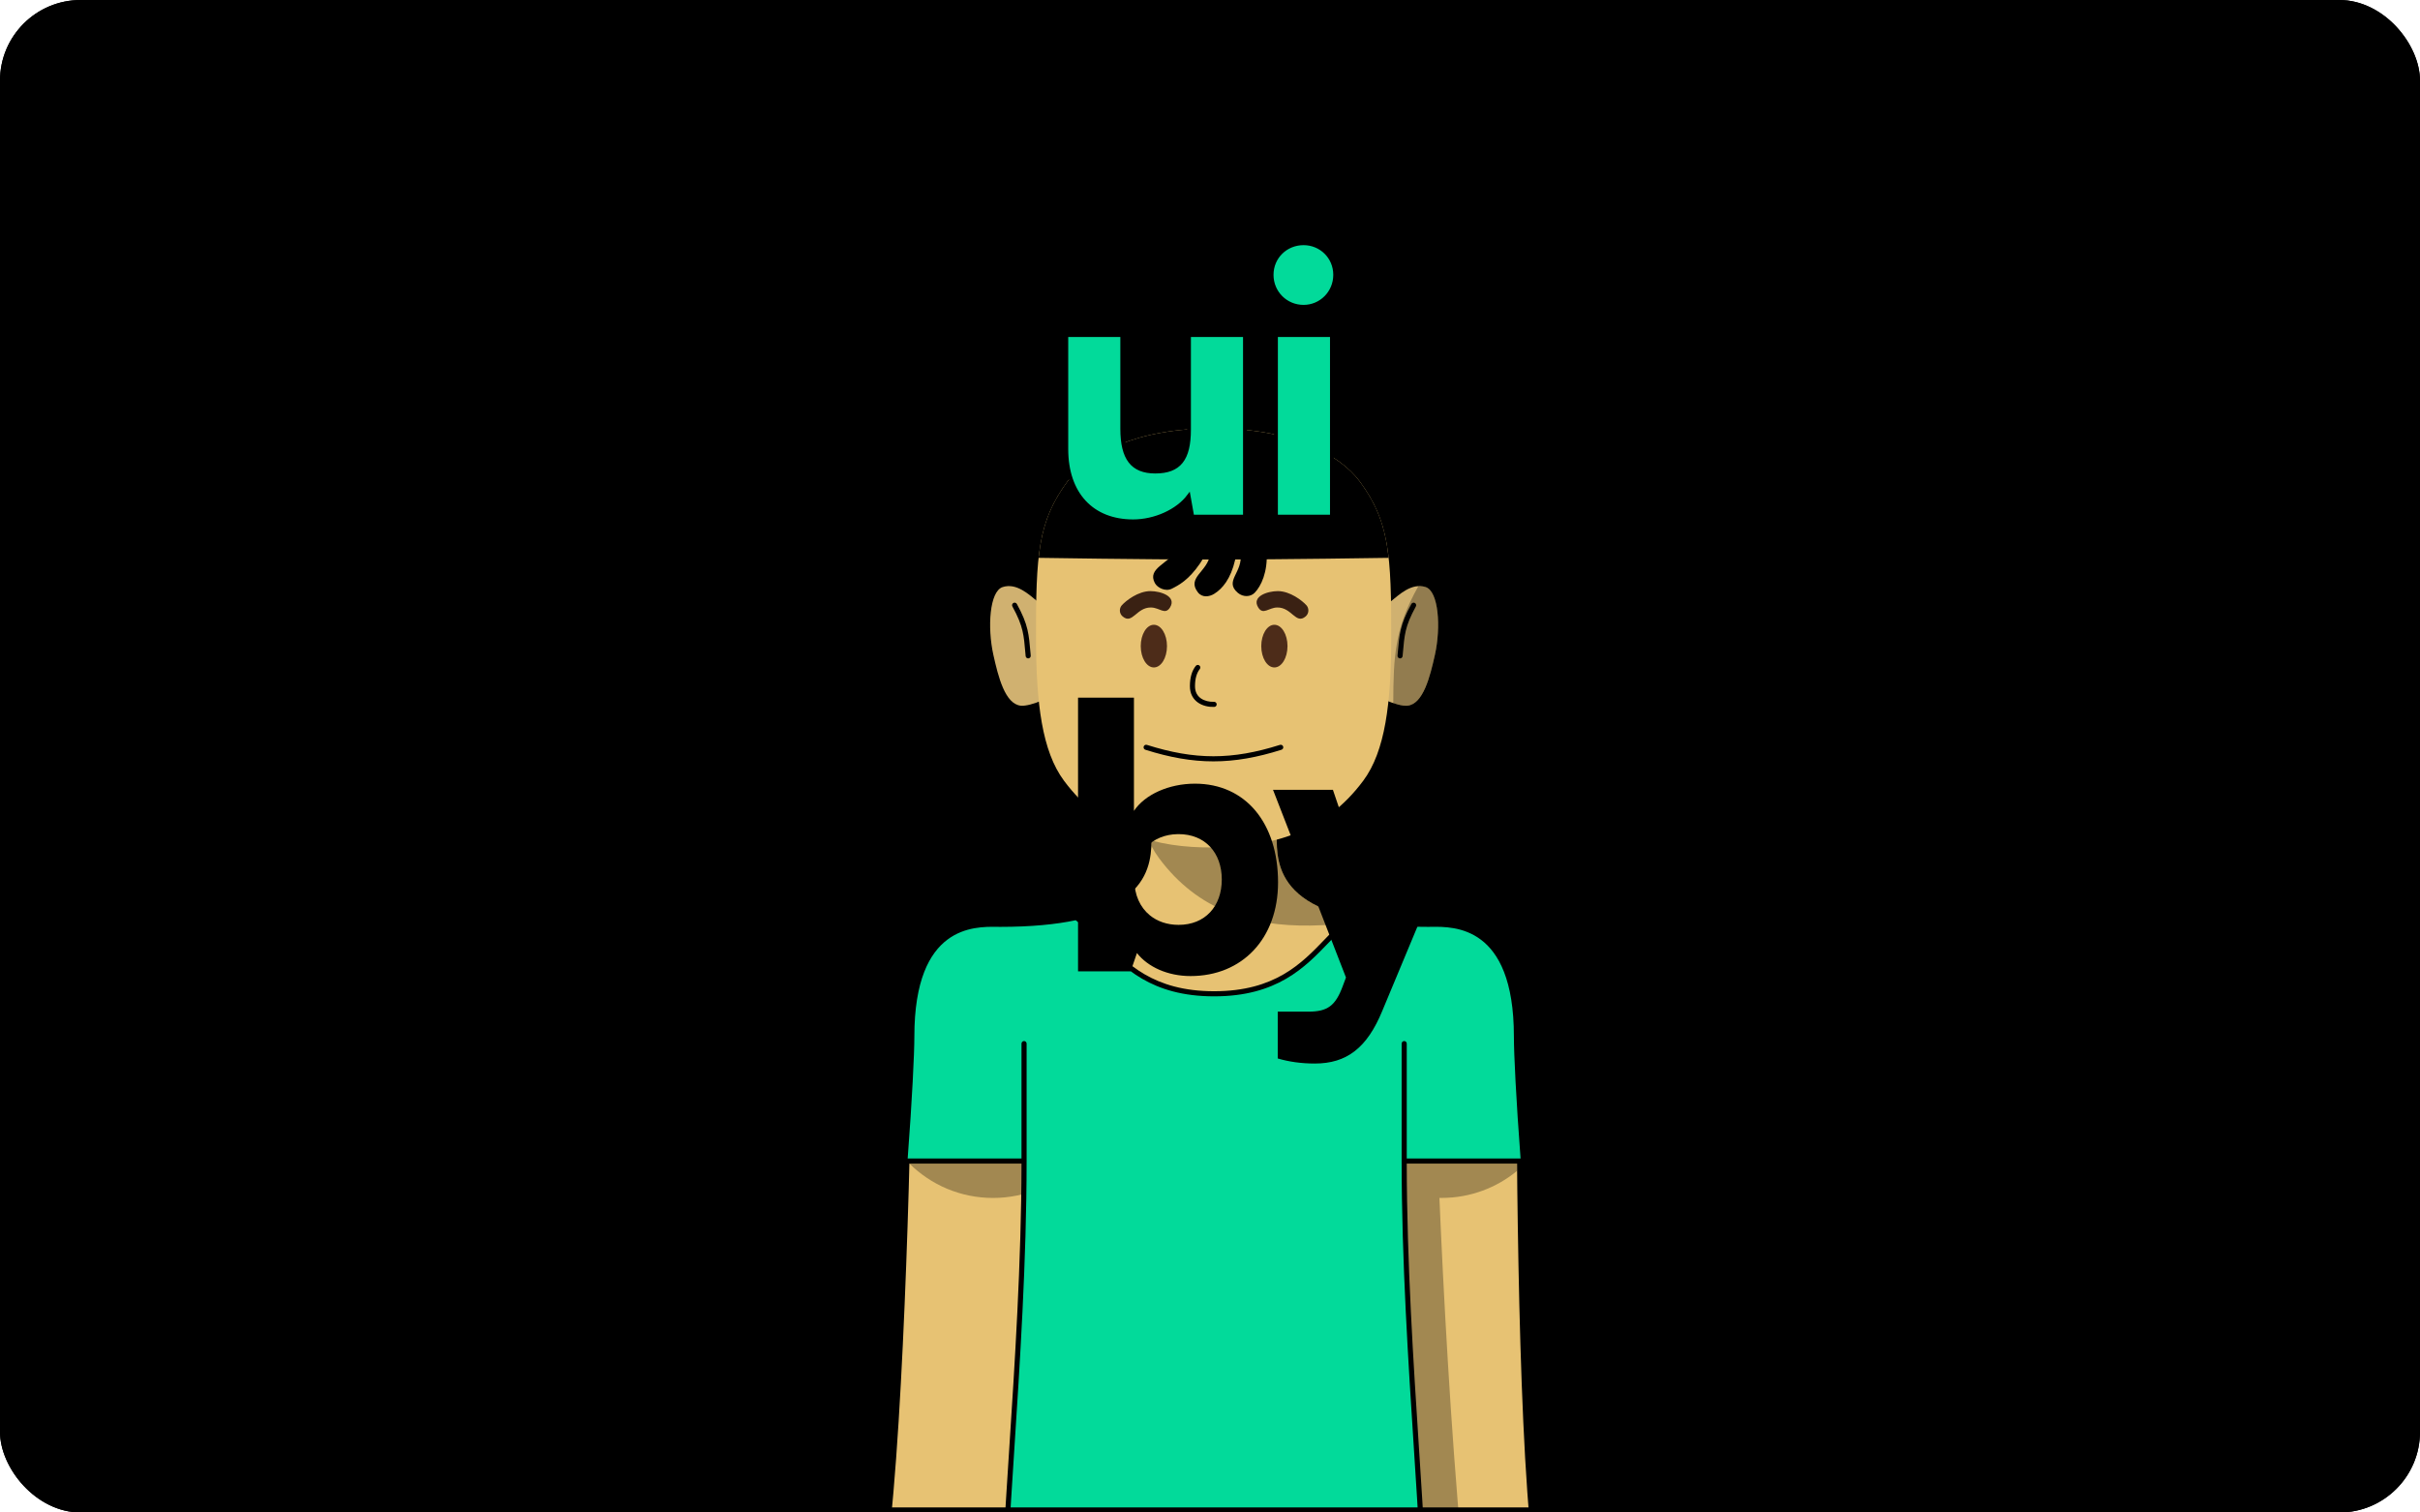 <svg width="1920" height="1200" viewBox="0 0 1920 1200" fill="none" xmlns="http://www.w3.org/2000/svg">
<g clip-path="url(#clip0_1470_4391)">
<rect width="1920" height="1200" rx="64" fill="Canvas"/>
<path opacity="0.1" fill-rule="evenodd" clip-rule="evenodd" d="M-355 600H560V648.167V650.17V656.167V658.17V849.536V857.536V921L-355 921V600ZM568 857.536V921V929H560L-355 929H-363V600V592H-355H560H568H1352H1360H2275H2283V600V921V929H2275L1360 929H1352V857.536H570L568 857.536ZM568 849.536L570 849.536L1350 849.536L1352 849.536V658.17H568V849.536ZM1360 849.536V857.536V921L2275 921V600H1360V648.167V650.17V656.167V658.17V849.536ZM568 648.167V600H1352V648.167H568Z" fill="CanvasText"/>
<rect opacity="0.1" x="4" y="-4" width="472" height="232" rx="20" transform="matrix(1 0 0 -1 -36.074 332)" stroke="CanvasText" stroke-width="8"/>
<path opacity="0.1" d="M126.263 132.586C106.95 123.555 62.44 154.089 48.277 190.118C41.345 207.754 33.354 224.39 39.06 235.165C55.023 265.306 84.944 172.723 105.964 179.026C121.785 183.77 99.768 245.114 127.87 266.059C166.318 294.716 193.29 182.148 237.639 200.386C249.934 205.442 226.225 275.951 251.163 285.21C270.997 292.574 310.242 232.252 327.987 243.773C341.142 252.313 297.795 280.912 313.697 301.505C338.256 333.306 367.79 292.329 367.423 247.223C367.201 219.974 351.246 199.746 331.922 198.795C311.028 197.766 281.517 254.898 268.447 238.564C256.545 223.688 272.91 136.334 231.66 150.437C190.41 164.54 180.162 229.519 152.057 214.547C122.441 198.77 151.51 144.391 126.263 132.586Z" fill="CanvasText"/>
<path opacity="0.1" d="M1500.86 505H1436.91C1431.59 505 1427.43 509.597 1427.96 514.896L1434.46 579.896C1434.92 584.496 1438.79 588 1443.41 588H1494.36C1498.99 588 1502.86 584.496 1503.32 579.896L1509.82 514.896C1510.35 509.597 1506.19 505 1500.86 505Z" stroke="CanvasText" stroke-width="8" stroke-linejoin="round"/>
<path opacity="0.1" d="M1450.96 453.092C1450.96 453.092 1442.02 449.668 1434.38 452.132C1426.61 454.64 1419.4 461.549 1423.25 468.754C1426.72 475.229 1435.06 475.869 1442.02 473.603C1450.96 470.689 1452.45 462.16 1452.45 462.16" stroke="CanvasText" stroke-width="8" stroke-linecap="round"/>
<path opacity="0.1" d="M1480.12 449.337C1480.12 449.337 1489.76 445.686 1497.22 448.497C1504.69 451.307 1512.8 457.989 1508.88 465.068C1505.36 471.409 1497.22 472.188 1489.56 469.753C1481.9 467.319 1478.68 458.326 1478.68 458.326" stroke="CanvasText" stroke-width="8" stroke-linecap="round"/>
<path opacity="0.1" d="M1450.55 413.526C1450.55 413.526 1438.18 408.287 1427.31 413.613C1416.43 418.94 1410.11 429.12 1414.2 436.024C1418.57 443.429 1428.83 443.512 1438.51 439.513C1448.19 435.514 1452.31 424.323 1452.31 424.323" stroke="CanvasText" stroke-width="8" stroke-linecap="round"/>
<path opacity="0.1" d="M1479.36 407.214C1479.36 407.214 1490.34 403.886 1502.28 406.255C1514.23 408.624 1524.62 417.938 1520.35 426.587C1516.52 434.335 1505.04 435.078 1495 432.244C1486.38 429.812 1478.71 418.212 1478.71 418.212" stroke="CanvasText" stroke-width="8" stroke-linecap="round"/>
<path opacity="0.1" d="M1444.78 369.071C1444.78 369.071 1430.58 366.314 1417.14 374.926C1403.71 383.538 1399.08 393.295 1405.78 400.542C1411.8 407.055 1424.77 404.208 1434.29 398.375C1444.78 391.95 1448.22 379.656 1448.22 379.656" stroke="CanvasText" stroke-width="8" stroke-linecap="round"/>
<path opacity="0.1" d="M1473.54 368.202C1473.54 368.202 1481.85 363.02 1500.17 363.045C1518.48 363.07 1528.58 371.394 1525.27 381.334C1522.31 390.24 1509.02 393.101 1496.72 391.912C1486.15 390.891 1474.92 379.98 1474.92 379.98" stroke="CanvasText" stroke-width="8" stroke-linecap="round"/>
<path opacity="0.1" d="M1462.36 488.8C1470.03 445.545 1471.21 389.011 1452.13 356.31" stroke="CanvasText" stroke-width="8" stroke-linecap="round"/>
<path opacity="0.1" fill-rule="evenodd" clip-rule="evenodd" d="M784 586C784 582.686 786.686 580 790 580L1130 580C1133.31 580 1136 582.686 1136 586C1136 589.314 1133.31 592 1130 592L790 592C786.686 592 784 589.314 784 586Z" fill="CanvasText"/>
<rect opacity="0.1" x="800" y="366" width="320" height="210" rx="12" stroke="CanvasText" stroke-width="8" stroke-linejoin="round"/>
<path opacity="0.1" d="M819 541.465L819 384.465L1101 384.465L1101 541.465L819 541.465Z" stroke="CanvasText" stroke-width="8" stroke-linecap="round" stroke-linejoin="round"/>
<path opacity="0.1" fill-rule="evenodd" clip-rule="evenodd" d="M499.746 521H534.065C541.245 521 547.065 526.82 547.065 534V579.402C547.065 586.582 541.245 592.402 534.065 592.402H499.746C492.566 592.402 486.746 586.582 486.746 579.402V577.715C485.785 577.906 484.792 578.006 483.771 578.006C478.17 578.006 473.405 574.971 470.176 570.667C466.948 566.364 465.07 560.603 465.07 554.41C465.07 548.217 466.948 542.456 470.176 538.153C473.405 533.849 478.17 530.813 483.771 530.813C484.902 530.813 485.998 530.937 487.055 531.17C488.347 525.351 493.538 521 499.746 521ZM483.771 570.006C484.764 570.006 485.767 569.796 486.746 569.371V539.449C485.767 539.024 484.764 538.813 483.771 538.813C481.252 538.813 478.668 540.165 476.576 542.953C474.483 545.743 473.07 549.781 473.07 554.41C473.07 559.039 474.483 563.077 476.576 565.866C478.668 568.655 481.252 570.006 483.771 570.006ZM494.746 579.402V573.558C494.747 573.557 494.747 573.557 494.748 573.556V535.264C494.747 535.263 494.747 535.263 494.746 535.262V534C494.746 533.953 494.747 533.907 494.748 533.86V533.267C494.748 530.505 496.987 528.267 499.748 528.267H534.067C536.829 528.267 539.067 530.505 539.067 533.267V578.669C539.067 578.716 539.066 578.762 539.065 578.809V579.402C539.065 582.164 536.827 584.402 534.065 584.402H499.746C496.985 584.402 494.746 582.164 494.746 579.402Z" fill="CanvasText"/>
<path opacity="0.1" d="M530.906 571.2C532.563 571.2 533.906 569.857 533.906 568.2C533.906 566.543 532.563 565.2 530.906 565.2C529.249 565.2 527.906 566.543 527.906 568.2C527.906 569.857 529.249 571.2 530.906 571.2Z" fill="CanvasText"/>
<path opacity="0.1" d="M507.906 542.201V571.201H512.906V560.357C512.906 559.56 513.384 558.684 514.556 557.884C515.733 557.081 517.211 556.659 518.264 556.659C519.052 556.659 519.63 556.971 520.067 557.52C520.541 558.117 520.906 559.086 520.906 560.357V571.2L525.906 571.201V560.357C525.906 558.177 525.284 556.048 523.98 554.408C522.638 552.721 520.644 551.659 518.264 551.659C516.551 551.659 514.619 552.156 512.906 553.054V542.202L507.906 542.201Z" fill="CanvasText"/>
<path opacity="0.1" d="M356.781 588L436.781 588" stroke="CanvasText" stroke-width="8" stroke-linecap="round"/>
<circle opacity="0.1" cx="960" cy="180" r="84" stroke="CanvasText" stroke-width="8"/>
<g opacity="0.1">
<path fill-rule="evenodd" clip-rule="evenodd" d="M1032.73 180C1032.73 177.055 1030.34 174.667 1027.39 174.667C1024.45 174.667 1022.06 177.055 1022.06 180H1032.73Z" fill="CanvasText"/>
<path d="M1032.73 180C1032.73 182.946 1030.34 185.334 1027.39 185.334C1024.45 185.334 1022.06 182.946 1022.06 180M1032.73 180C1032.73 177.055 1030.34 174.667 1027.39 174.667C1024.45 174.667 1022.06 177.055 1022.06 180M1032.73 180H1022.06" stroke="CanvasText" stroke-width="2"/>
</g>
<g opacity="0.1">
<path fill-rule="evenodd" clip-rule="evenodd" d="M887.275 180C887.275 182.945 889.663 185.333 892.608 185.333C895.554 185.333 897.941 182.945 897.941 180H887.275Z" fill="CanvasText"/>
<path d="M887.275 180C887.275 177.054 889.663 174.666 892.608 174.666C895.554 174.666 897.941 177.054 897.941 180M887.275 180C887.275 182.945 889.663 185.333 892.608 185.333C895.554 185.333 897.941 182.945 897.941 180M887.275 180H897.941" stroke="CanvasText" stroke-width="2"/>
</g>
<g opacity="0.1">
<path fill-rule="evenodd" clip-rule="evenodd" d="M954.665 247.392C954.665 250.338 957.053 252.726 959.999 252.726C962.944 252.726 965.332 250.338 965.332 247.392H954.665Z" fill="CanvasText"/>
<path d="M959.999 242.059C957.053 242.059 954.665 244.447 954.665 247.392H965.332C965.332 244.447 962.944 242.059 959.999 242.059Z" fill="CanvasText"/>
<path d="M954.665 247.392C954.665 244.447 957.053 242.059 959.999 242.059C962.944 242.059 965.332 244.447 965.332 247.392M954.665 247.392C954.665 250.338 957.053 252.726 959.999 252.726C962.944 252.726 965.332 250.338 965.332 247.392M954.665 247.392H965.332" stroke="CanvasText" stroke-width="2"/>
</g>
<path opacity="0.1" d="M959.999 117.94C957.053 117.94 954.665 115.552 954.665 112.607C954.665 109.661 957.053 107.273 959.999 107.273C962.944 107.273 965.332 109.661 965.332 112.607C965.332 115.552 962.944 117.94 959.999 117.94Z" stroke="black" stroke-width="2"/>
<path opacity="0.1" fill-rule="evenodd" clip-rule="evenodd" d="M1032.73 181H964.15C963.728 182.76 962.214 184.095 960.364 184.251L943.981 222.735L940.301 221.169L956.684 182.684C956.09 181.951 955.735 181.017 955.735 180C955.735 178.172 956.884 176.612 958.5 176.005L958.5 117.94H961.5L961.5 176.004C962.813 176.496 963.818 177.617 964.15 179H1032.73V181Z" fill="black"/>
<path opacity="0.1" d="M1188.58 585.091L1186.38 574.631C1186.21 573.842 1186.3 573.224 1186.49 572.808C1190.06 564.904 1197.57 561 1208.25 561C1218.93 561 1226.44 564.904 1230.01 572.808C1230.2 573.224 1230.29 573.841 1230.12 574.631L1227.92 585.091C1227.53 586.943 1225.9 588.268 1224.01 588.268H1192.49C1190.6 588.268 1188.97 586.943 1188.58 585.091Z" stroke="black" stroke-width="8" stroke-linejoin="round"/>
<rect opacity="0.1" x="614" y="496" width="92" height="92" rx="8" stroke="black" stroke-width="8"/>
<path opacity="0.1" d="M646.678 531.314H650.698L650.698 569.314H646.971L646.971 537.5V536.293L646.118 537.146L636.328 546.936V541.665L646.678 531.314Z" fill="black" stroke="black"/>
<path opacity="0.1" d="M658.789 549.724C658.789 542.9 660.37 538.297 662.684 535.411C664.991 532.535 668.063 531.314 671.17 531.314C674.279 531.314 677.382 532.535 679.717 535.413C682.061 538.3 683.67 542.902 683.67 549.724C683.67 557.146 682.057 562.045 679.71 565.077C677.375 568.096 674.276 569.314 671.17 569.314C668.065 569.314 664.998 568.096 662.692 565.08C660.374 562.047 658.789 557.148 658.789 549.724ZM671.17 534.451C669.116 534.451 666.929 535.483 665.275 537.922C663.629 540.348 662.516 544.152 662.516 549.724C662.516 556.456 663.621 560.565 665.275 563.003C666.955 565.479 669.164 566.178 671.17 566.178C673.175 566.178 675.412 565.481 677.123 563.006C678.808 560.569 679.943 556.458 679.943 549.724C679.943 544.15 678.8 540.345 677.123 537.918C675.438 535.481 673.222 534.451 671.17 534.451Z" fill="black" stroke="black"/>
<path opacity="0.1" fill-rule="evenodd" clip-rule="evenodd" d="M639.746 511.667C638.569 511.667 637.815 512.567 637.815 513.417C637.815 513.791 638.017 514.105 638.459 514.418C638.911 514.738 639.496 514.97 640.063 515.196L640.074 515.2V515.2C640.083 515.204 640.093 515.208 640.102 515.211C640.637 515.424 641.378 515.718 641.985 516.149C642.609 516.592 643.211 517.266 643.211 518.25C643.211 519.856 641.841 521.333 639.947 521.333C638.374 521.333 637.111 520.344 636.469 519.435L637.558 518.665C638.034 519.34 638.935 520 639.947 520C641.124 520 641.878 519.101 641.878 518.25C641.878 517.885 641.672 517.562 641.213 517.237C640.748 516.907 640.147 516.664 639.581 516.439C639.559 516.43 639.537 516.421 639.514 516.412C638.987 516.203 638.274 515.92 637.689 515.507C637.068 515.067 636.482 514.4 636.482 513.417C636.482 511.811 637.852 510.334 639.746 510.334C641.318 510.334 642.581 511.321 643.224 512.231L642.135 513C641.659 512.326 640.758 511.667 639.746 511.667Z" fill="black"/>
<path opacity="0.1" d="M676.039 513.335L679.118 521.791L677.949 525H679.283L683.529 513.335H682.196L679.784 519.96L677.372 513.335H676.039Z" fill="black"/>
<path opacity="0.1" d="M651.356 513.335V521.334H650.022V520.32C649.831 520.976 648.783 521.668 648.039 521.668C646.207 521.668 644.723 519.97 644.723 518.08V513.335H646.056V518.08C646.056 519.273 646.983 520.335 648.039 520.335C649.096 520.335 650.022 519.441 650.022 518.248V513.335H651.356Z" fill="black"/>
<path opacity="0.1" d="M652.855 521.334V513.334H654.189V514.349C654.38 513.692 655.095 513.001 656.172 513.001C658.337 513.001 659.488 514.699 659.488 516.589V521.334H658.155V516.589C658.155 515.396 657.228 514.251 656.172 514.251C655.115 514.251 654.189 515.228 654.189 516.421V521.334H652.855Z" fill="black"/>
<path opacity="0.1" fill-rule="evenodd" clip-rule="evenodd" d="M666.288 520.655C665.735 521.081 665.048 521.334 664.305 521.334C662.473 521.334 660.988 519.802 660.988 517.913L660.988 516.089C660.988 514.199 662.473 512.668 664.305 512.668C665.048 512.668 665.735 512.92 666.288 513.346V510H667.621V521.333H666.288V520.655ZM664.305 514.001C665.361 514.001 666.288 514.896 666.288 516.089V517.913C666.288 519.105 665.361 520.001 664.305 520.001C663.248 520.001 662.322 519.105 662.322 517.913L662.322 516.089C662.322 514.896 663.248 514.001 664.305 514.001Z" fill="black"/>
<path opacity="0.1" fill-rule="evenodd" clip-rule="evenodd" d="M672.329 514.668C671.328 514.668 670.638 515.194 670.385 515.704L669.191 515.111C669.688 514.109 670.866 513.335 672.329 513.335C673.993 513.335 675.537 514.497 675.537 516.154V521.334L674.204 521.334V520.589C673.57 521.064 672.787 521.334 672.051 521.334C671.345 521.334 670.635 521.197 670.08 520.834C669.491 520.449 669.121 519.836 669.121 519.039C669.121 518.285 669.414 517.687 669.902 517.254C670.367 516.843 670.97 516.614 671.565 516.483C672.15 516.353 672.675 516.3 673.193 516.263C673.346 516.251 673.496 516.242 673.645 516.232C673.829 516.22 674.014 516.208 674.204 516.193V516.154C674.204 515.433 673.473 514.668 672.329 514.668ZM674.204 517.53C674.031 517.543 673.865 517.554 673.705 517.564C673.561 517.574 673.423 517.583 673.29 517.592C672.798 517.628 672.346 517.676 671.853 517.784C671.37 517.891 671.013 518.052 670.786 518.253C670.583 518.432 670.454 518.668 670.454 519.039C670.454 519.37 670.583 519.57 670.809 519.718C671.069 519.888 671.491 520.001 672.051 520.001C672.517 520.001 673.073 519.805 673.507 519.441C673.932 519.085 674.204 518.603 674.204 518.03V517.53Z" fill="black"/>
<path opacity="0.1" d="M635 489V503" stroke="black" stroke-width="4" stroke-linecap="round" stroke-linejoin="round"/>
<path opacity="0.1" d="M645 489V503" stroke="black" stroke-width="4" stroke-linecap="round" stroke-linejoin="round"/>
<path opacity="0.1" d="M655 489V503" stroke="black" stroke-width="4" stroke-linecap="round" stroke-linejoin="round"/>
<path opacity="0.1" d="M665 489V503" stroke="black" stroke-width="4" stroke-linecap="round" stroke-linejoin="round"/>
<path opacity="0.1" d="M675 489V503" stroke="black" stroke-width="4" stroke-linecap="round" stroke-linejoin="round"/>
<path opacity="0.1" d="M685 489V503" stroke="black" stroke-width="4" stroke-linecap="round" stroke-linejoin="round"/>
<path opacity="0.1" fill-rule="evenodd" clip-rule="evenodd" d="M563.999 -400C563.999 -402.209 562.208 -404 559.999 -404C557.79 -404 555.999 -402.209 555.999 -400V97.613C533.589 99.387 515.338 115.936 510.986 137.519C509.895 142.933 514.476 147.455 519.999 147.455H599.999C605.522 147.455 610.103 142.933 609.012 137.519C604.66 115.936 586.409 99.387 563.999 97.613V-400ZM559.999 105.455C580.306 105.455 597.263 119.875 601.157 139.038C601.001 139.204 600.599 139.455 599.999 139.455H519.999C519.399 139.455 518.997 139.204 518.841 139.038C522.735 119.875 539.692 105.455 559.999 105.455Z" fill="black"/>
<circle opacity="0.1" cx="1355" cy="554.5" r="25" stroke="black" stroke-width="8"/>
<path opacity="0.1" fill-rule="evenodd" clip-rule="evenodd" d="M1291 513C1288.79 513 1287 514.791 1287 517H1277C1270.37 517 1265 522.373 1265 529V580C1265 585.799 1269.11 590.637 1274.58 591.756C1275.36 591.916 1276.17 592 1277 592H1291H1389C1395.63 592 1401 586.627 1401 580V529C1401 522.373 1395.63 517 1389 517H1295C1295 514.791 1293.21 513 1291 513ZM1389 525H1302.32C1302.76 526.251 1303 527.597 1303 529V580C1303 581.403 1302.76 582.749 1302.32 584H1389C1391.21 584 1393 582.209 1393 580V529C1393 526.791 1391.21 525 1389 525ZM1277 525H1291C1293.21 525 1295 526.791 1295 529V580C1295 582.209 1293.21 584 1291 584H1277C1276.86 584 1276.73 583.993 1276.59 583.979C1274.57 583.775 1273 582.071 1273 580V529C1273 526.791 1274.79 525 1277 525Z" fill="black"/>
<circle opacity="0.1" cx="1355" cy="554.5" r="3.5" stroke="black" stroke-width="3"/>
<path fill-rule="evenodd" clip-rule="evenodd" d="M732.071 457.532C689.159 457.532 664.391 424.7 664.391 379.196C664.391 332.828 692.327 304.892 732.359 304.892C752.807 304.892 770.951 313.82 779.015 327.068L781.319 309.5H823.079V522.62H778.727V439.1C770.375 450.044 751.943 457.532 732.071 457.532ZM709.031 381.5C709.031 360.188 722.279 345.5 743.303 345.5C764.039 345.5 778.439 359.9 778.439 381.5C778.439 403.1 764.039 417.5 743.303 417.5C722.279 417.5 709.031 402.812 709.031 381.5Z" fill="black"/>
<path d="M1180.41 309.499C1174.36 308.059 1168.6 307.483 1163.42 307.483C1144.12 307.483 1131.45 316.987 1125.4 331.099L1123.1 309.787H1081.34V453.499H1125.69V391.003C1125.69 362.491 1140.96 351.259 1166.3 351.259H1180.41V309.499Z" fill="black"/>
<path fill-rule="evenodd" clip-rule="evenodd" d="M721.487 770.5H679.727V553.348H724.079V643.204C732.719 630.244 751.727 621.604 772.463 621.604C812.783 621.604 838.415 652.996 838.415 699.94C838.415 744.58 809.903 774.244 769.007 774.244C750.902 774.244 735.119 767.043 726.458 755.979L721.487 770.5ZM736.703 726.054C742.661 730.911 750.483 733.636 759.503 733.636C780.527 733.636 793.775 718.948 793.775 697.636C793.775 676.324 780.527 661.636 759.503 661.636C759.252 661.636 759.003 661.638 758.755 661.642C738.421 661.984 724.367 676.296 724.367 697.636C724.367 709.84 728.964 719.745 736.703 726.054Z" fill="black"/>
<path d="M1226.41 578.692C1226.41 592.804 1215.18 604.036 1201.35 604.036C1187.24 604.036 1176.01 592.804 1176.01 578.692C1176.01 564.58 1187.24 553.636 1201.35 553.636C1215.18 553.636 1226.41 564.58 1226.41 578.692Z" fill="black"/>
<path d="M1179.46 770.5H1223.82V626.5H1179.46V770.5Z" fill="black"/>
<path d="M962.924 676.413C965.827 676.378 968.718 676.302 971.596 676.181C1014.76 674.362 1054.81 662.211 1084.83 621.862C1085.99 620.31 1087.09 618.701 1088.13 617.037C1095.46 605.386 1100.18 591.001 1103.17 574.25C1103.6 571.856 1103.99 569.409 1104.35 566.91C1106.87 549.418 1107.79 529.381 1107.84 507.019C1107.85 504.918 1107.85 502.857 1107.85 500.832C1107.86 476.87 1107.53 458.194 1105.81 442.49C1103.27 419.115 1097.66 402.325 1085.56 384.493C1068.03 360.302 1034.89 338.945 971.299 340.074C1027.08 341.433 1063.64 361.283 1078.97 382.185C1102.16 413.803 1103.94 439.677 1103.79 507.01C1103.67 557.949 1099.02 596.001 1081.58 619.441C1050.61 661.054 1008.68 671.809 962.875 672.358L962.924 676.413Z" fill="black"/>
<path d="M913.583 662.349C913.567 660.204 913.551 658.244 913.625 656.522C913.627 656.463 913.63 656.405 913.633 656.347H1012.91C1012.92 656.405 1012.92 656.463 1012.92 656.522C1012.99 658.244 1012.98 660.203 1012.96 662.349C1012.87 674.181 1012.73 691.68 1027.22 706.345C1042.01 721.324 1072.07 733.344 1133.01 733.344C1133.75 733.344 1134.58 733.332 1135.48 733.32C1153.99 733.062 1203.13 732.378 1203.13 822.257V822.264C1203.13 868.005 1203.13 1124.58 1216 1229.37H1128.54C1128.51 1228.7 1128.48 1228.02 1128.45 1227.34H798.1C798.068 1228.02 798.038 1228.7 798.008 1229.37H704C718.017 1124.57 723.416 867.981 723.416 822.257C723.416 732.378 772.56 733.062 791.063 733.32C791.965 733.332 792.793 733.344 793.54 733.344C854.48 733.344 884.533 721.323 899.329 706.344C913.813 691.68 913.676 674.181 913.583 662.349Z" fill="#E7C273"/>
<path d="M913.485 671.166C915.321 674.639 917.348 677.879 919.582 680.882C950.868 722.924 993.23 734.898 1039.51 734.344C1054.48 734.165 1069.04 732.906 1082.95 729.863C1054.19 725.24 1037.22 716.468 1027.22 706.345C1012.73 691.68 1012.87 674.181 1012.96 662.349C1012.98 660.203 1013 658.244 1012.92 656.522C1012.92 656.463 1012.92 656.405 1012.92 656.347H913.635C913.633 656.405 913.63 656.463 913.627 656.522C913.554 658.244 913.569 660.204 913.586 662.349C913.607 665.03 913.63 668.002 913.485 671.166Z" fill="black" fill-opacity="0.3"/>
<path d="M721.543 923.206C738.571 940.049 761.986 950.45 787.829 950.45C839.889 950.45 882.091 908.247 882.091 856.188C882.091 804.128 839.889 761.926 787.829 761.926C764.765 761.926 743.636 770.209 727.254 783.963C724.825 794.428 723.418 807.046 723.418 822.257C723.418 837.328 722.831 875.306 721.543 923.206Z" fill="black" fill-opacity="0.3"/>
<path d="M1143.75 761.904C1163.97 761.904 1182.7 768.273 1198.06 779.113C1201.24 790.464 1203.13 804.616 1203.13 822.257V822.267C1203.13 837.942 1203.13 878.364 1203.65 928.949C1187.36 942.369 1166.5 950.428 1143.75 950.428C1143.17 950.428 1142.59 950.423 1142.01 950.413C1145.17 1023.66 1150.8 1130.9 1159.78 1229.37H1128.54C1128.51 1228.7 1128.48 1228.02 1128.45 1227.34H1080L1059.94 899.354C1053.26 886.415 1049.48 871.731 1049.48 856.166C1049.48 804.107 1091.69 761.904 1143.75 761.904Z" fill="black" fill-opacity="0.3"/>
<path d="M798.1 1227.34H1128.45C1127.46 1205.7 1125.75 1179.47 1123.85 1150.29L1123.85 1150.26C1119.47 1082.92 1114.07 999.863 1114.07 921.176H1208.59C1204.94 873.466 1203.13 835.915 1203.13 822.257C1203.13 732.378 1153.99 733.062 1135.48 733.319C1134.58 733.332 1133.75 733.343 1133.01 733.343C1108.08 733.343 1088.32 731.332 1072.66 727.931C1065.65 733.002 1059.37 739.539 1052.75 746.433C1033.95 766.008 1012.37 788.469 963.273 788.468C914.171 788.469 892.6 766.009 873.799 746.433C867.178 739.539 860.9 733.002 853.884 727.931C838.224 731.332 818.466 733.343 793.54 733.343C792.794 733.343 791.965 733.332 791.063 733.319C772.56 733.062 723.416 732.378 723.416 822.257C723.416 835.915 721.602 873.466 717.953 921.176H812.475C812.475 999.864 807.074 1082.92 802.695 1150.26C800.796 1179.46 799.09 1205.7 798.1 1227.34Z" fill="#02DA9A"/>
<path fill-rule="evenodd" clip-rule="evenodd" d="M853.454 725.95C854.017 725.827 854.605 725.95 855.072 726.288C862.236 731.466 868.62 738.113 875.188 744.952L875.262 745.029C884.679 754.834 894.591 765.139 908.191 773.039C921.745 780.911 939.059 786.441 963.273 786.441C987.487 786.441 1004.8 780.911 1018.35 773.039C1031.96 765.139 1041.87 754.834 1051.28 745.029L1051.36 744.952C1057.93 738.113 1064.31 731.466 1071.47 726.288C1071.94 725.95 1072.53 725.827 1073.09 725.95C1088.58 729.313 1108.18 731.316 1133.01 731.316C1133.74 731.316 1134.65 731.303 1135.55 731.291C1144.81 731.162 1162.31 730.918 1177.47 742.369C1192.77 753.934 1205.16 776.979 1205.16 822.257C1205.16 835.831 1206.97 873.314 1210.61 921.021C1210.66 921.584 1210.46 922.14 1210.08 922.554C1209.7 922.968 1209.16 923.203 1208.59 923.203H1116.1C1116.19 1001.21 1121.53 1083.36 1125.87 1150.13L1125.88 1150.18C1127.77 1179.35 1129.48 1205.59 1130.47 1227.25C1130.5 1227.8 1130.29 1228.34 1129.91 1228.74C1129.53 1229.14 1129 1229.37 1128.45 1229.37H798.1C797.546 1229.37 797.016 1229.14 796.634 1228.74C796.251 1228.34 796.049 1227.8 796.074 1227.25C797.066 1205.58 798.773 1179.33 800.671 1150.14L800.672 1150.13C805.014 1083.36 810.355 1001.21 810.446 923.203H717.953C717.389 923.203 716.85 922.968 716.466 922.554C716.082 922.14 715.889 921.584 715.932 921.021C719.581 873.314 721.389 835.831 721.389 822.257C721.389 776.979 733.775 753.934 749.079 742.369C764.233 730.918 781.832 731.163 791.09 731.292C791.995 731.305 792.811 731.316 793.54 731.316C818.363 731.316 837.971 729.313 853.454 725.95ZM791.045 735.347C781.773 735.218 765.513 735.034 751.523 745.605C737.629 756.103 725.444 777.655 725.444 822.257C725.444 835.789 723.68 872.473 720.141 919.148H810.447V827.99C810.447 826.87 811.355 825.962 812.475 825.962C813.595 825.962 814.502 826.87 814.502 827.99V921.176C814.502 999.93 809.098 1083.04 804.72 1150.36L804.718 1150.39C802.881 1178.65 801.225 1204.11 800.224 1225.32H1126.32C1125.32 1204.12 1123.67 1178.67 1121.83 1150.42L1121.83 1150.39L1121.83 1150.37C1117.45 1083.05 1112.04 999.934 1112.04 921.176V827.99C1112.04 826.87 1112.95 825.962 1114.07 825.962C1115.19 825.962 1116.1 826.87 1116.1 827.99V919.148H1206.4C1202.87 872.473 1201.1 835.789 1201.1 822.257C1201.1 777.655 1188.92 756.103 1175.02 745.605C1161.03 735.034 1144.78 735.218 1135.51 735.347C1134.61 735.359 1133.77 735.371 1133.01 735.371C1108.45 735.371 1088.82 733.427 1073.13 730.104C1066.57 734.972 1060.62 741.159 1054.21 747.838L1054.14 747.906C1044.78 757.658 1034.52 768.34 1020.39 776.545C1006.18 784.797 988.161 790.496 963.273 790.496C938.385 790.496 920.362 784.797 906.155 776.545C892.028 768.34 881.769 757.658 872.403 747.906L872.337 747.838C865.923 741.16 859.973 734.972 853.42 730.104C837.729 733.427 818.099 735.371 793.54 735.371C792.78 735.371 791.939 735.359 791.045 735.347Z" fill="black"/>
<path d="M1131.09 465.783C1141.43 469.144 1143.3 497.66 1138.44 519.509C1134.57 536.907 1129.17 558.64 1116.61 559.901C1109.03 560.663 1089.57 552.385 1086.75 547.062C1072.45 520.149 1079.63 496.204 1103.43 477.16C1110.09 471.824 1119.98 462.172 1131.09 465.783Z" fill="#D0B170"/>
<path d="M1131.09 465.783C1129.13 465.147 1127.21 464.923 1125.34 465.013C1106.68 498.242 1105.53 520.064 1105.4 557.857C1109.78 559.313 1113.93 560.17 1116.61 559.901C1129.17 558.64 1134.57 536.907 1138.43 519.509C1143.29 497.66 1141.43 469.144 1131.09 465.783Z" fill="black" fill-opacity="0.3"/>
<path fill-rule="evenodd" clip-rule="evenodd" d="M1122.53 478.396C1121.54 477.86 1120.31 478.222 1119.77 479.205C1115.23 487.535 1112.83 493.426 1111.4 499.483C1110.08 505.034 1109.6 510.672 1108.94 518.286C1108.89 518.901 1108.84 519.529 1108.78 520.171C1108.68 521.287 1109.51 522.27 1110.63 522.367C1111.74 522.463 1112.72 521.638 1112.82 520.522C1112.87 519.914 1112.92 519.32 1112.97 518.74C1113.64 511.006 1114.1 505.665 1115.34 500.417C1116.67 494.831 1118.89 489.289 1123.33 481.147C1123.87 480.164 1123.51 478.933 1122.53 478.396Z" fill="black"/>
<path d="M795.46 465.783C785.118 469.144 783.257 497.66 788.115 519.509C791.984 536.907 797.38 558.64 809.94 559.901C817.519 560.663 836.979 552.385 839.807 547.062C854.105 520.149 846.919 496.204 823.127 477.16C816.46 471.824 806.571 462.172 795.46 465.783Z" fill="#D0B170"/>
<path fill-rule="evenodd" clip-rule="evenodd" d="M804.026 478.391C805.009 477.854 806.24 478.217 806.777 479.2C811.32 487.529 813.719 493.421 815.152 499.477C816.466 505.028 816.951 510.666 817.607 518.28C817.66 518.895 817.714 519.524 817.77 520.166C817.867 521.281 817.041 522.264 815.926 522.361C814.81 522.458 813.827 521.632 813.73 520.516C813.678 519.908 813.626 519.314 813.576 518.734C812.909 511 812.448 505.66 811.206 500.411C809.884 494.825 807.657 489.283 803.217 481.141C802.681 480.158 803.043 478.927 804.026 478.391Z" fill="black"/>
<path d="M844.171 619.441C826.728 596.001 822.083 557.949 821.965 507.01C821.81 439.677 823.59 413.803 846.781 382.185C862.872 360.248 902.346 339.471 962.877 340.01C1023.41 339.471 1062.88 360.248 1078.97 382.185C1102.16 413.803 1103.94 439.677 1103.79 507.01C1103.67 557.949 1099.03 596.001 1081.58 619.441C1050.61 661.054 1008.68 671.809 962.877 672.358C917.069 672.906 875.138 661.054 844.171 619.441Z" fill="#E7C273"/>
<ellipse cx="915.465" cy="512.622" rx="10.41" ry="16.925" fill="#4D2C19"/>
<ellipse cx="1011.08" cy="512.622" rx="10.41" ry="16.925" fill="#4D2C19"/>
<path d="M1036.56 480.282C1038.57 482.544 1038.74 486.613 1035.89 489.054C1028.03 495.774 1024.98 481.776 1013.29 481.98C1006.53 482.097 1002.19 488.211 998.284 481.98C992.793 473.222 1005.54 468.984 1013.82 468.983C1023.51 468.983 1033.24 476.533 1036.56 480.282Z" fill="#3A2113"/>
<path d="M889.985 480.282C887.979 482.544 887.809 486.613 890.661 489.054C898.513 495.774 901.566 481.776 913.258 481.98C920.014 482.097 924.355 488.211 928.263 481.98C933.754 473.222 921.008 468.984 912.731 468.983C903.032 468.983 893.31 476.533 889.985 480.282Z" fill="#3A2113"/>
<path fill-rule="evenodd" clip-rule="evenodd" d="M951.576 527.993C952.45 528.694 952.591 529.97 951.89 530.843C949.604 533.696 948.106 538.075 948.106 544.441C948.106 549.157 950.063 552.204 952.811 554.115C955.651 556.09 959.485 556.942 963.209 556.819C964.328 556.783 965.265 557.66 965.302 558.779C965.339 559.898 964.461 560.835 963.342 560.872C959.004 561.015 954.24 560.047 950.496 557.445C946.662 554.778 944.051 550.49 944.051 544.441C944.051 537.474 945.691 532.095 948.726 528.307C949.426 527.434 950.702 527.293 951.576 527.993Z" fill="black"/>
<path fill-rule="evenodd" clip-rule="evenodd" d="M907.392 592.303C907.729 591.235 908.869 590.643 909.936 590.981C948.012 603.02 977.43 603.02 1015.51 590.981C1016.57 590.643 1017.71 591.235 1018.05 592.303C1018.39 593.37 1017.8 594.509 1016.73 594.847C977.857 607.138 947.585 607.138 908.714 594.847C907.646 594.509 907.054 593.37 907.392 592.303Z" fill="black"/>
<path d="M846.783 382.185C862.874 360.248 902.348 339.471 962.879 340.01C1023.41 339.471 1062.88 360.248 1078.97 382.185C1092.8 401.028 1099.01 417.83 1101.75 442.583C1101.75 442.583 1017.11 443.935 962.879 443.935C908.648 443.935 824.012 442.583 824.012 442.583C826.746 417.83 832.962 401.028 846.783 382.185Z" fill="black"/>
<path d="M995.376 470.359C992.211 473.583 986.345 473.969 982.072 470.337C970.874 460.818 986.53 454.381 984.224 438.553C982.558 427.114 976.54 420.7 984.547 415.846C997.752 407.839 1004.19 423.629 1004.97 437.995C1005.83 453.811 1000.62 465.016 995.376 470.359Z" fill="black"/>
<path d="M963.342 471.13C959.503 473.512 953.875 474.402 950.423 469.982C941.125 458.079 958.537 453.511 960.05 439.615C961.301 428.123 956.902 420.705 965.748 417.632C979.122 412.985 983.232 429.972 980 443.993C976.411 459.561 969.703 467.183 963.342 471.13Z" fill="black"/>
<path d="M929.642 467.097C924.688 469.582 918.27 466.368 916.26 462.614C909.896 450.724 927.107 447.376 934.599 435.459C940.751 425.672 938.31 417.033 949.019 417.398C963.17 417.88 960.122 435.266 951.999 447.142C942.978 460.329 935.019 464.399 929.642 467.097Z" fill="black"/>
<path fill-rule="evenodd" clip-rule="evenodd" d="M445.289 453.652H396.617L472.649 240.532H518.153L593.897 453.652H544.361L529.385 408.724H460.65L445.289 453.652ZM474.089 369.556H516.137L500.873 324.052C498.962 318.079 496.852 311.312 495.695 306.22C495.458 305.174 495.26 304.199 495.113 303.316C494.249 308.212 491.945 316.276 489.353 324.052L474.089 369.556Z" fill="black"/>
<path d="M943.36 265.864V340.744C943.36 364.36 935.584 374.152 916.576 374.152C898.432 374.152 890.368 363.784 890.368 340.168V265.864H846.016V356.296C846.016 391.72 866.176 413.608 899.008 413.608C916.288 413.608 934.144 405.544 943.072 393.736L945.952 409.864H987.712V265.864H943.36Z" fill="#02DA9A" stroke="black" stroke-width="3"/>
<path d="M1034.24 243.4C1048.07 243.4 1059.3 232.168 1059.3 218.056C1059.3 203.944 1048.07 193 1034.24 193C1020.13 193 1008.9 203.944 1008.9 218.056C1008.9 232.168 1020.13 243.4 1034.24 243.4ZM1034.24 243.4C1048.07 243.4 1059.3 232.168 1059.3 218.056C1059.3 203.944 1048.07 193 1034.24 193C1020.13 193 1008.9 203.944 1008.9 218.056C1008.9 232.168 1020.13 243.4 1034.24 243.4Z" fill="#02DA9A"/>
<path d="M1034.24 243.4C1048.07 243.4 1059.3 232.168 1059.3 218.056C1059.3 203.944 1048.07 193 1034.24 193C1020.13 193 1008.9 203.944 1008.9 218.056C1008.9 232.168 1020.13 243.4 1034.24 243.4Z" stroke="black" stroke-width="3"/>
<path d="M1056.71 409.864H1012.36V265.864H1056.71V409.864Z" fill="#02DA9A" stroke="black" stroke-width="3"/>
<path d="M1238.56 453.652V417.652L1255.55 399.796L1287.8 453.652H1339.07L1286.65 366.676L1340.8 309.652H1285.21L1238.56 361.492V236.5H1194.2V453.652H1238.56Z" fill="black"/>
<path d="M1338.85 522.772C1347.49 525.364 1357.57 526.804 1368.23 526.804C1393.57 526.804 1409.7 514.42 1421.8 485.044L1494.95 309.652H1448.87L1414.02 402.1L1382.63 309.652H1335.11L1393 458.548L1390.41 465.46C1384.65 481.012 1378.31 485.62 1363.33 485.62H1338.85V522.772Z" fill="black"/>
<path d="M390.079 770.652V691.74C390.079 673.884 401.311 662.364 418.879 662.364C434.143 662.364 444.223 674.172 444.223 692.316V770.652H488.575V681.66C488.575 643.932 468.703 622.044 434.431 622.044C415.711 622.044 399.295 629.244 390.367 641.628V553.5H345.727V770.652H390.079Z" fill="black"/>
<path fill-rule="evenodd" clip-rule="evenodd" d="M583.453 774.108C537.373 774.108 503.965 743.868 503.965 698.364C503.965 652.86 537.373 622.332 583.453 622.332C629.245 622.332 662.653 652.86 662.653 698.364C662.653 743.868 629.245 774.108 583.453 774.108ZM548.605 698.076C548.605 676.476 562.717 662.076 583.453 662.076C603.901 662.076 618.013 676.476 618.013 698.076C618.013 719.964 603.901 734.364 583.453 734.364C562.717 734.364 548.605 719.964 548.605 698.076Z" fill="black"/>
<path fill-rule="evenodd" clip-rule="evenodd" d="M897.065 770.652H855.305V553.5H899.657V643.356C908.297 630.396 927.305 621.756 948.041 621.756C988.361 621.756 1013.99 653.148 1013.99 700.092C1013.99 744.732 985.481 774.396 944.585 774.396C926.48 774.396 910.697 767.195 902.036 756.132L897.065 770.652ZM912.281 726.206C918.24 731.063 926.061 733.788 935.081 733.788C956.105 733.788 969.353 719.1 969.353 697.788C969.353 676.476 956.105 661.788 935.081 661.788C934.831 661.788 934.581 661.79 934.333 661.794C913.999 662.136 899.945 676.448 899.945 697.788C899.945 709.992 904.542 719.898 912.281 726.206Z" fill="black"/>
<path d="M1013.74 839.772C1022.38 842.364 1032.46 843.804 1043.12 843.804C1068.46 843.804 1084.59 831.42 1096.68 802.044L1169.84 626.652H1123.76L1088.91 719.1L1057.52 626.652H1010L1067.88 775.548L1065.29 782.46C1059.53 798.012 1053.2 802.62 1038.22 802.62H1013.74V839.772Z" fill="black"/>
<path d="M1238.08 725.148C1238.08 754.236 1261.99 774.396 1300 774.396C1337.44 774.396 1363.65 755.676 1363.65 724.86C1363.65 701.82 1350.69 690.876 1327.07 685.692L1300.29 679.932C1290.21 677.628 1284.74 673.884 1284.74 667.26C1284.74 659.484 1291.07 654.3 1301.15 654.3C1311.81 654.3 1317.86 660.924 1317.86 670.716H1359.91C1359.91 641.628 1336.58 622.044 1303.17 622.044C1268.61 622.044 1242.98 639.324 1242.98 669.276C1242.98 694.62 1255.94 706.14 1282.43 711.9L1308.93 717.66C1319.59 719.964 1321.89 724.572 1321.89 728.892C1321.89 736.38 1315.55 741.276 1301.73 741.276C1288.19 741.276 1280.71 735.228 1280.13 725.148H1238.08Z" fill="black"/>
<path d="M1463.14 732.06C1457.96 733.788 1452.78 734.652 1448.46 734.652C1438.09 734.652 1430.89 729.18 1430.89 711.036V663.516H1462.86V626.652H1430.89V582.012H1386.54V626.652H1364.65V663.516H1386.54V720.252C1386.54 760.572 1407.27 774.108 1436.94 774.108C1449.03 774.108 1459.98 771.804 1468.33 767.772L1463.14 732.06Z" fill="black"/>
<path d="M1508.63 774.396C1522.74 774.396 1535.13 762.588 1535.13 748.476C1535.13 734.076 1522.74 722.268 1508.63 722.268C1493.94 722.268 1482.14 734.076 1482.14 748.476C1482.14 762.588 1493.94 774.396 1508.63 774.396Z" fill="black"/>
</g>
<rect x="2" y="2" width="1916" height="1196" rx="62" stroke="CanvasText" stroke-width="4"/>
<defs>
<clipPath id="clip0_1470_4391">
<rect width="1920" height="1200" rx="64" fill="Canvas"/>
</clipPath>
</defs>
</svg>
